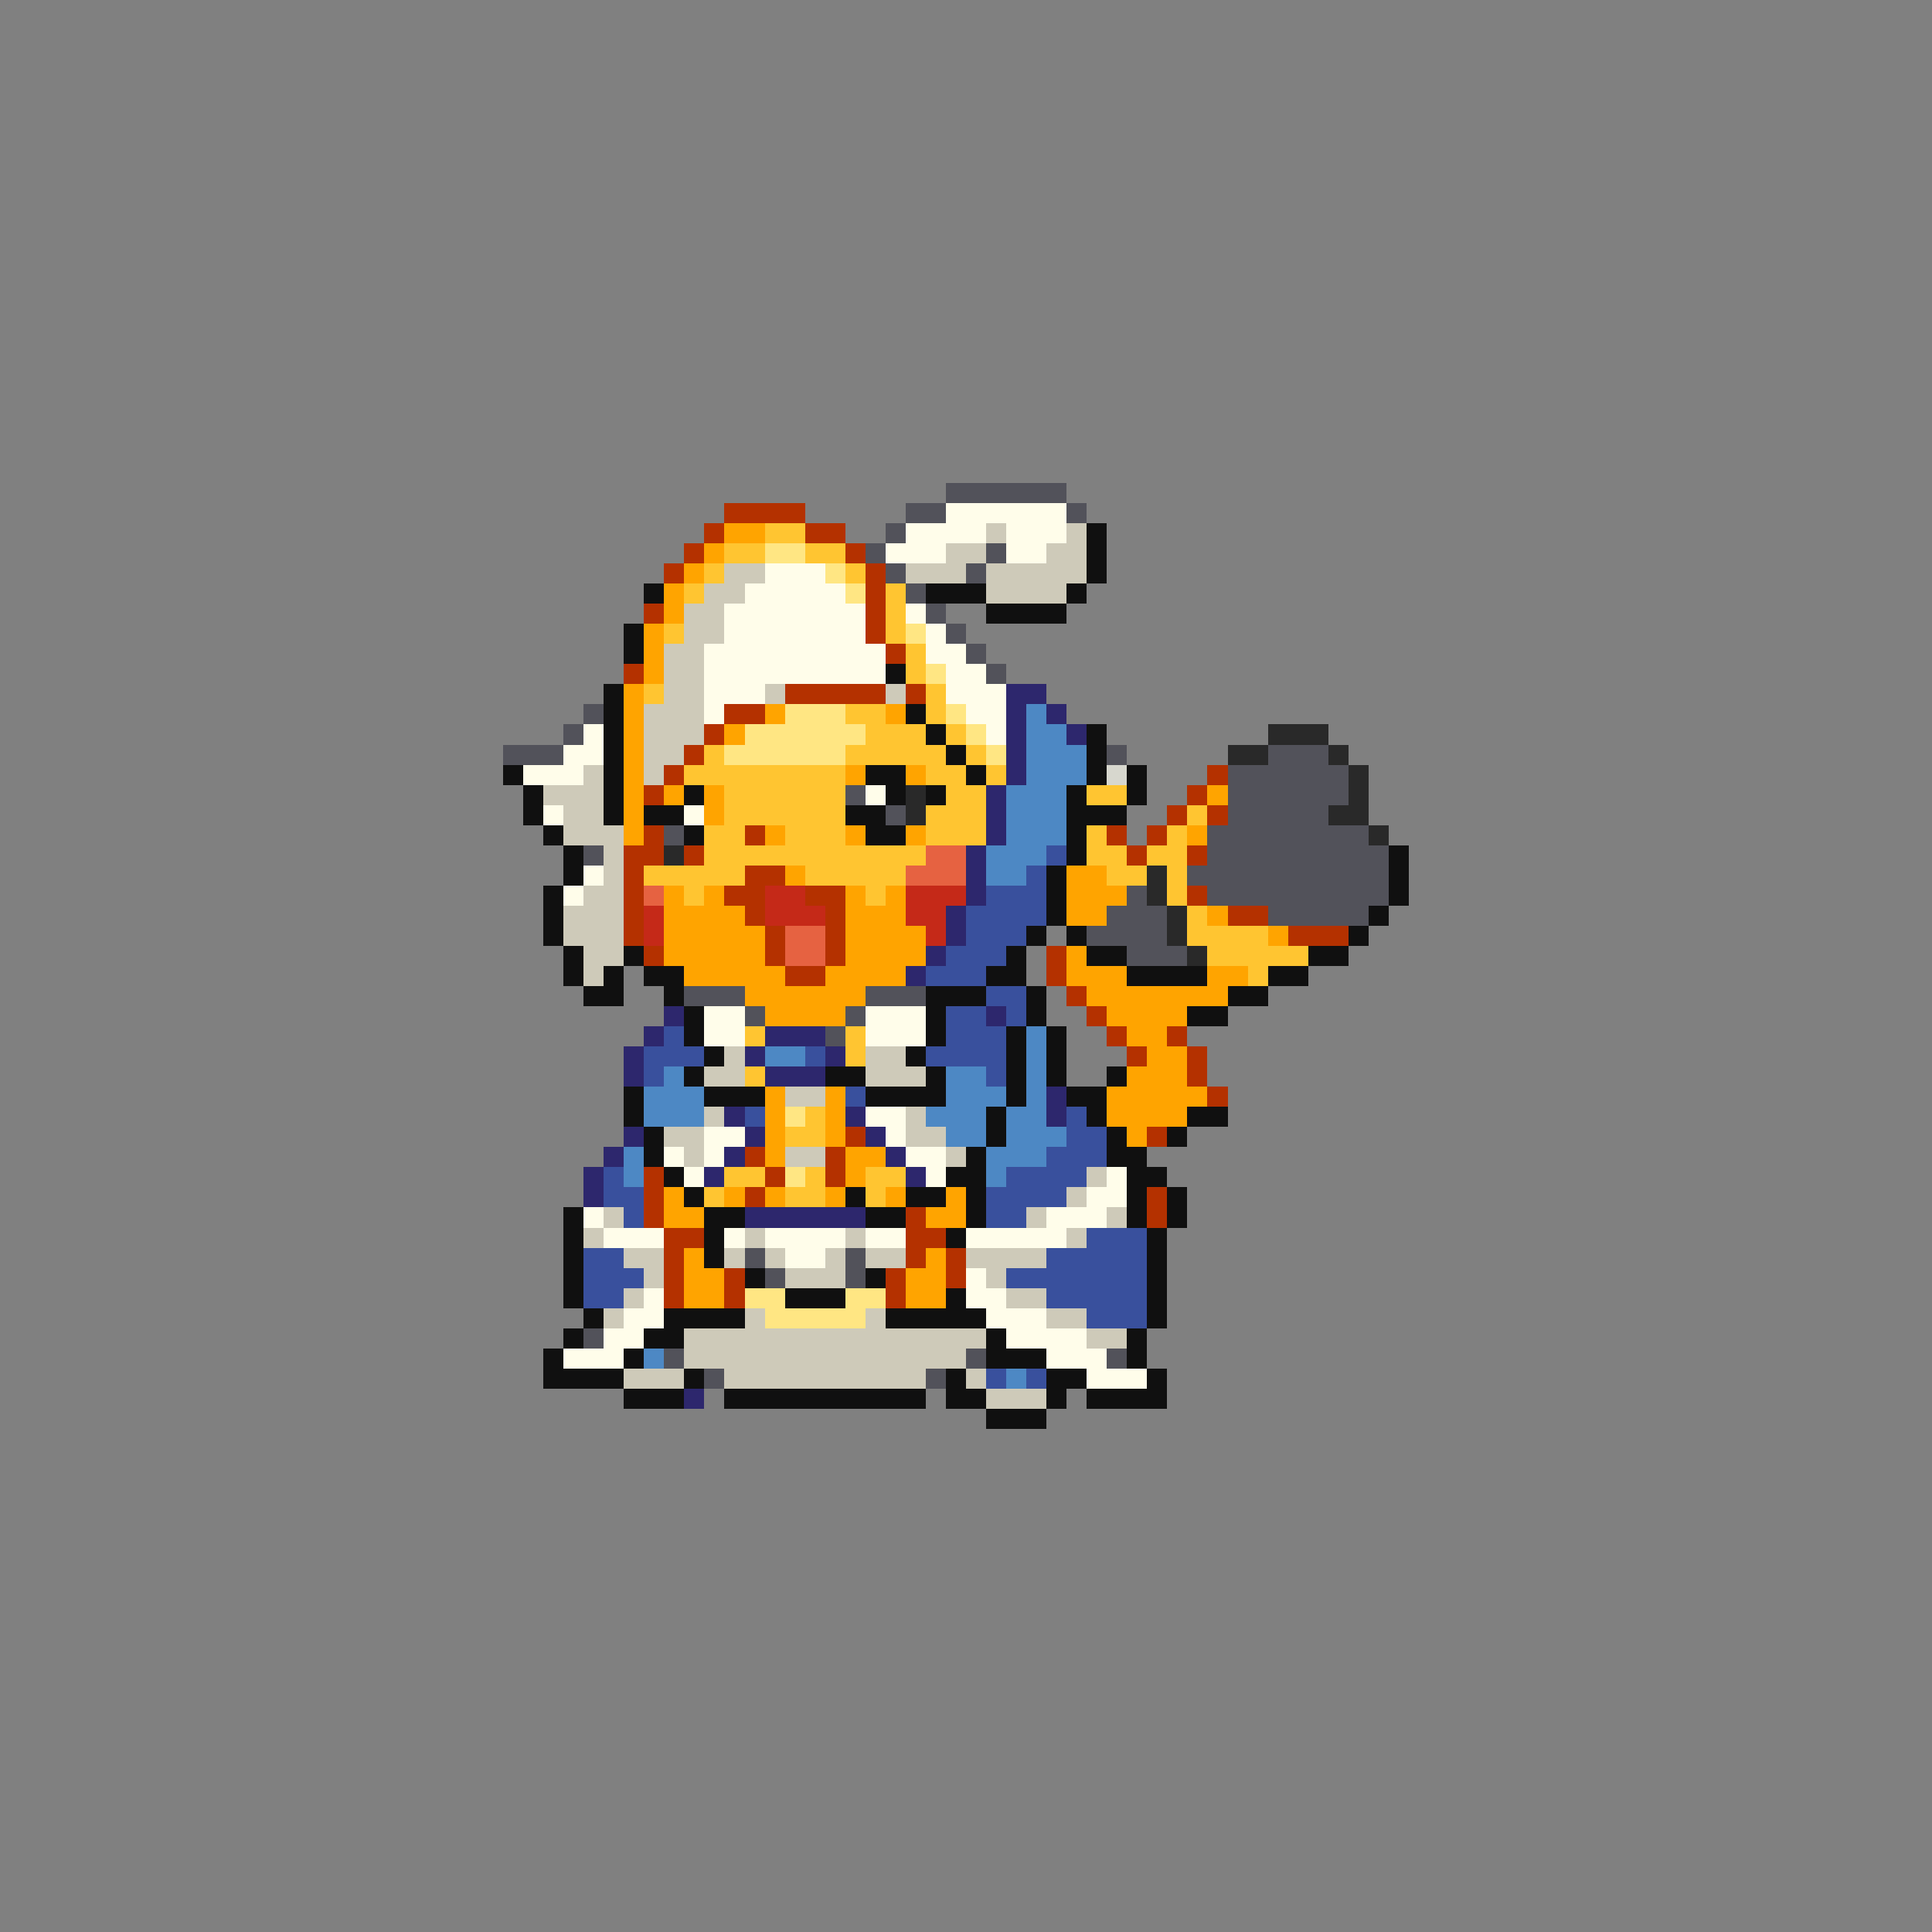 <svg xmlns="http://www.w3.org/2000/svg" viewBox="0 -0.5 96 96" shape-rendering="crispEdges">
<rect x="0" y="-0.5" width="96" height="96" fill="#808080" stroke="none"/>
<path stroke="#52525a" d="M47 24h6M45 25h2M53 25h1M44 26h1M43 27h1M49 27h1M44 28h1M48 28h1M45 29h1M46 30h1M47 31h1M48 32h1M49 33h1M29 35h1M28 36h1M25 37h3M55 37h1M63 37h3M61 38h6M42 39h1M61 39h6M44 40h1M61 40h5M33 41h1M60 41h8M29 42h1M60 42h9M59 43h10M56 44h1M60 44h9M55 45h3M63 45h5M54 46h4M56 47h3M34 49h3M43 49h3M37 50h1M42 50h1M41 51h1M37 62h1M42 62h1M38 63h1M42 63h1M29 66h1M33 67h1M48 67h1M55 67h1M35 68h1M46 68h1" />
<path stroke="#b43100" d="M36 25h4M35 26h1M40 26h2M34 27h1M42 27h1M33 28h1M43 28h1M43 29h1M32 30h1M43 30h1M43 31h1M44 32h1M31 33h1M39 34h5M45 34h1M36 35h2M35 36h1M34 37h1M33 38h1M60 38h1M32 39h1M59 39h1M58 40h1M60 40h1M32 41h1M37 41h1M55 41h1M57 41h1M31 42h2M34 42h1M56 42h1M59 42h1M31 43h1M37 43h2M31 44h1M36 44h2M40 44h2M59 44h1M31 45h1M37 45h1M41 45h1M61 45h2M31 46h1M38 46h1M41 46h1M64 46h3M32 47h1M38 47h1M41 47h1M52 47h1M39 48h2M52 48h1M53 49h1M54 50h1M55 51h1M58 51h1M56 52h1M59 52h1M59 53h1M60 54h1M42 56h1M57 56h1M37 57h1M41 57h1M32 58h1M38 58h1M41 58h1M32 59h1M37 59h1M57 59h1M32 60h1M45 60h1M57 60h1M33 61h2M45 61h2M33 62h1M45 62h1M47 62h1M33 63h1M36 63h1M44 63h1M47 63h1M33 64h1M36 64h1M44 64h1" />
<path stroke="#fffdea" d="M47 25h6M45 26h4M50 26h3M44 27h3M50 27h2M38 28h3M37 29h5M36 30h7M45 30h1M36 31h7M46 31h1M35 32h9M46 32h2M35 33h9M47 33h2M35 34h3M47 34h3M35 35h1M48 35h2M29 36h1M49 36h1M28 37h2M26 38h3M43 39h1M27 40h1M34 40h1M29 43h1M28 44h1M35 50h2M43 50h3M35 51h2M43 51h3M43 55h2M35 56h2M44 56h1M33 57h1M35 57h1M45 57h2M34 58h1M46 58h1M55 58h1M54 59h2M29 60h1M52 60h3M30 61h3M36 61h1M38 61h4M43 61h2M48 61h5M39 62h2M48 63h1M32 64h1M48 64h2M31 65h2M49 65h3M30 66h2M50 66h4M28 67h3M52 67h3M54 68h3" />
<path stroke="#ffa400" d="M36 26h2M35 27h1M34 28h1M33 29h1M33 30h1M32 31h1M32 32h1M32 33h1M31 34h1M31 35h1M38 35h1M44 35h1M31 36h1M36 36h1M31 37h1M31 38h1M42 38h1M45 38h1M31 39h1M33 39h1M35 39h1M60 39h1M31 40h1M35 40h1M31 41h1M38 41h1M42 41h1M45 41h1M59 41h1M39 43h1M53 43h2M33 44h1M35 44h1M42 44h1M44 44h1M53 44h3M33 45h4M42 45h3M53 45h2M60 45h1M33 46h5M42 46h4M63 46h1M33 47h5M42 47h4M53 47h1M34 48h5M41 48h4M53 48h3M60 48h2M37 49h6M54 49h7M38 50h4M55 50h4M56 51h2M57 52h2M56 53h3M38 54h1M41 54h1M55 54h5M38 55h1M41 55h1M55 55h4M38 56h1M41 56h1M56 56h1M38 57h1M42 57h2M42 58h1M33 59h1M36 59h1M38 59h1M41 59h1M44 59h1M47 59h1M33 60h2M46 60h2M34 62h1M46 62h1M34 63h2M45 63h2M34 64h2M45 64h2" />
<path stroke="#ffc531" d="M38 26h2M36 27h2M40 27h2M35 28h1M42 28h1M34 29h1M44 29h1M44 30h1M33 31h1M44 31h1M45 32h1M45 33h1M32 34h1M46 34h1M42 35h2M46 35h1M43 36h3M47 36h1M35 37h1M42 37h5M48 37h1M34 38h8M46 38h2M49 38h1M36 39h6M47 39h2M54 39h2M36 40h6M46 40h3M59 40h1M35 41h2M39 41h3M46 41h3M54 41h1M58 41h1M35 42h11M54 42h2M57 42h2M32 43h5M40 43h5M55 43h2M58 43h1M34 44h1M43 44h1M58 44h1M59 45h1M59 46h4M60 47h5M62 48h1M37 51h1M42 51h1M42 52h1M37 53h1M40 55h1M39 56h2M36 58h2M40 58h1M43 58h2M35 59h1M39 59h2M43 59h1" />
<path stroke="#cecab9" d="M49 26h1M53 26h1M47 27h2M52 27h2M36 28h2M45 28h3M49 28h5M35 29h2M49 29h4M34 30h2M34 31h2M33 32h2M33 33h2M33 34h2M38 34h1M44 34h1M32 35h3M32 36h3M32 37h2M29 38h1M32 38h1M27 39h3M28 40h2M28 41h3M30 42h1M30 43h1M29 44h2M28 45h3M28 46h3M29 47h2M29 48h1M36 52h1M43 52h2M35 53h2M43 53h3M39 54h2M35 55h1M45 55h1M33 56h2M45 56h2M34 57h1M39 57h2M47 57h1M54 58h1M53 59h1M30 60h1M51 60h1M55 60h1M29 61h1M37 61h1M42 61h1M53 61h1M31 62h2M36 62h1M38 62h1M41 62h1M43 62h2M48 62h4M32 63h1M39 63h3M49 63h1M31 64h1M50 64h2M30 65h1M37 65h1M43 65h1M52 65h2M34 66h15M54 66h2M34 67h14M31 68h3M36 68h10M48 68h1M49 69h3" />
<path stroke="#101010" d="M54 26h1M54 27h1M54 28h1M32 29h1M46 29h3M53 29h1M49 30h4M31 31h1M31 32h1M44 33h1M30 34h1M30 35h1M45 35h1M30 36h1M46 36h1M54 36h1M30 37h1M47 37h1M54 37h1M25 38h1M30 38h1M43 38h2M48 38h1M54 38h1M56 38h1M26 39h1M30 39h1M34 39h1M44 39h1M46 39h1M53 39h1M56 39h1M26 40h1M30 40h1M32 40h2M42 40h2M53 40h3M27 41h1M34 41h1M43 41h2M53 41h1M28 42h1M53 42h1M69 42h1M28 43h1M52 43h1M69 43h1M27 44h1M52 44h1M69 44h1M27 45h1M52 45h1M68 45h1M27 46h1M51 46h1M53 46h1M67 46h1M28 47h1M31 47h1M50 47h1M54 47h2M65 47h2M28 48h1M30 48h1M32 48h2M49 48h2M56 48h4M63 48h2M29 49h2M33 49h1M46 49h3M51 49h1M61 49h2M34 50h1M46 50h1M51 50h1M59 50h2M34 51h1M46 51h1M50 51h1M52 51h1M35 52h1M45 52h1M50 52h1M52 52h1M34 53h1M41 53h2M46 53h1M50 53h1M52 53h1M55 53h1M31 54h1M35 54h3M43 54h4M50 54h1M53 54h2M31 55h1M49 55h1M54 55h1M59 55h2M32 56h1M49 56h1M55 56h1M58 56h1M32 57h1M48 57h1M55 57h2M33 58h1M47 58h2M56 58h2M34 59h1M42 59h1M45 59h2M48 59h1M56 59h1M58 59h1M28 60h1M35 60h2M43 60h2M48 60h1M56 60h1M58 60h1M28 61h1M35 61h1M47 61h1M57 61h1M28 62h1M35 62h1M57 62h1M28 63h1M37 63h1M43 63h1M57 63h1M28 64h1M39 64h3M47 64h1M57 64h1M29 65h1M33 65h4M44 65h5M57 65h1M28 66h1M32 66h2M49 66h1M56 66h1M27 67h1M31 67h1M49 67h3M56 67h1M27 68h4M34 68h1M47 68h1M52 68h2M57 68h1M31 69h3M36 69h10M47 69h2M52 69h1M54 69h4M49 70h3" />
<path stroke="#ffe683" d="M38 27h2M41 28h1M42 29h1M45 31h1M46 33h1M39 35h3M47 35h1M37 36h6M48 36h1M36 37h6M49 37h1M39 55h1M39 58h1M37 64h2M42 64h2M38 65h5" />
<path stroke="#2d276d" d="M50 34h2M50 35h1M52 35h1M50 36h1M53 36h1M50 37h1M50 38h1M49 39h1M49 40h1M49 41h1M48 42h1M48 43h1M48 44h1M47 45h1M47 46h1M46 47h1M45 48h1M33 50h1M49 50h1M32 51h1M38 51h3M31 52h1M37 52h1M41 52h1M31 53h1M38 53h3M52 54h1M36 55h1M42 55h1M52 55h1M31 56h1M37 56h1M43 56h1M30 57h1M36 57h1M44 57h1M29 58h1M35 58h1M45 58h1M29 59h1M37 60h6M34 69h1" />
<path stroke="#4d88c4" d="M51 35h1M51 36h2M51 37h3M51 38h3M50 39h3M50 40h3M50 41h3M49 42h3M49 43h2M51 51h1M38 52h2M51 52h1M33 53h1M47 53h2M51 53h1M32 54h3M47 54h3M51 54h1M32 55h3M46 55h3M50 55h2M47 56h2M50 56h3M31 57h1M49 57h3M31 58h1M49 58h1M32 67h1M50 68h1" />
<path stroke="#292929" d="M63 36h3M61 37h2M66 37h1M67 38h1M45 39h1M67 39h1M45 40h1M66 40h2M68 41h1M33 42h1M57 43h1M57 44h1M58 45h1M58 46h1M59 47h1" />
<path stroke="#d7d7ce" d="M55 38h1" />
<path stroke="#e66241" d="M46 42h2M45 43h3M32 44h1M39 46h2M39 47h2" />
<path stroke="#39509d" d="M52 42h1M51 43h1M49 44h3M48 45h4M48 46h3M47 47h3M46 48h3M49 49h2M47 50h2M50 50h1M33 51h1M47 51h3M32 52h3M40 52h1M46 52h4M32 53h1M49 53h1M42 54h1M37 55h1M53 55h1M53 56h2M52 57h3M30 58h1M50 58h4M30 59h2M49 59h4M31 60h1M49 60h2M54 61h3M29 62h2M52 62h5M29 63h3M50 63h7M29 64h2M52 64h5M54 65h3M49 68h1M51 68h1" />
<path stroke="#c52918" d="M38 44h2M45 44h3M32 45h1M38 45h3M45 45h2M32 46h1M46 46h1" />
</svg>